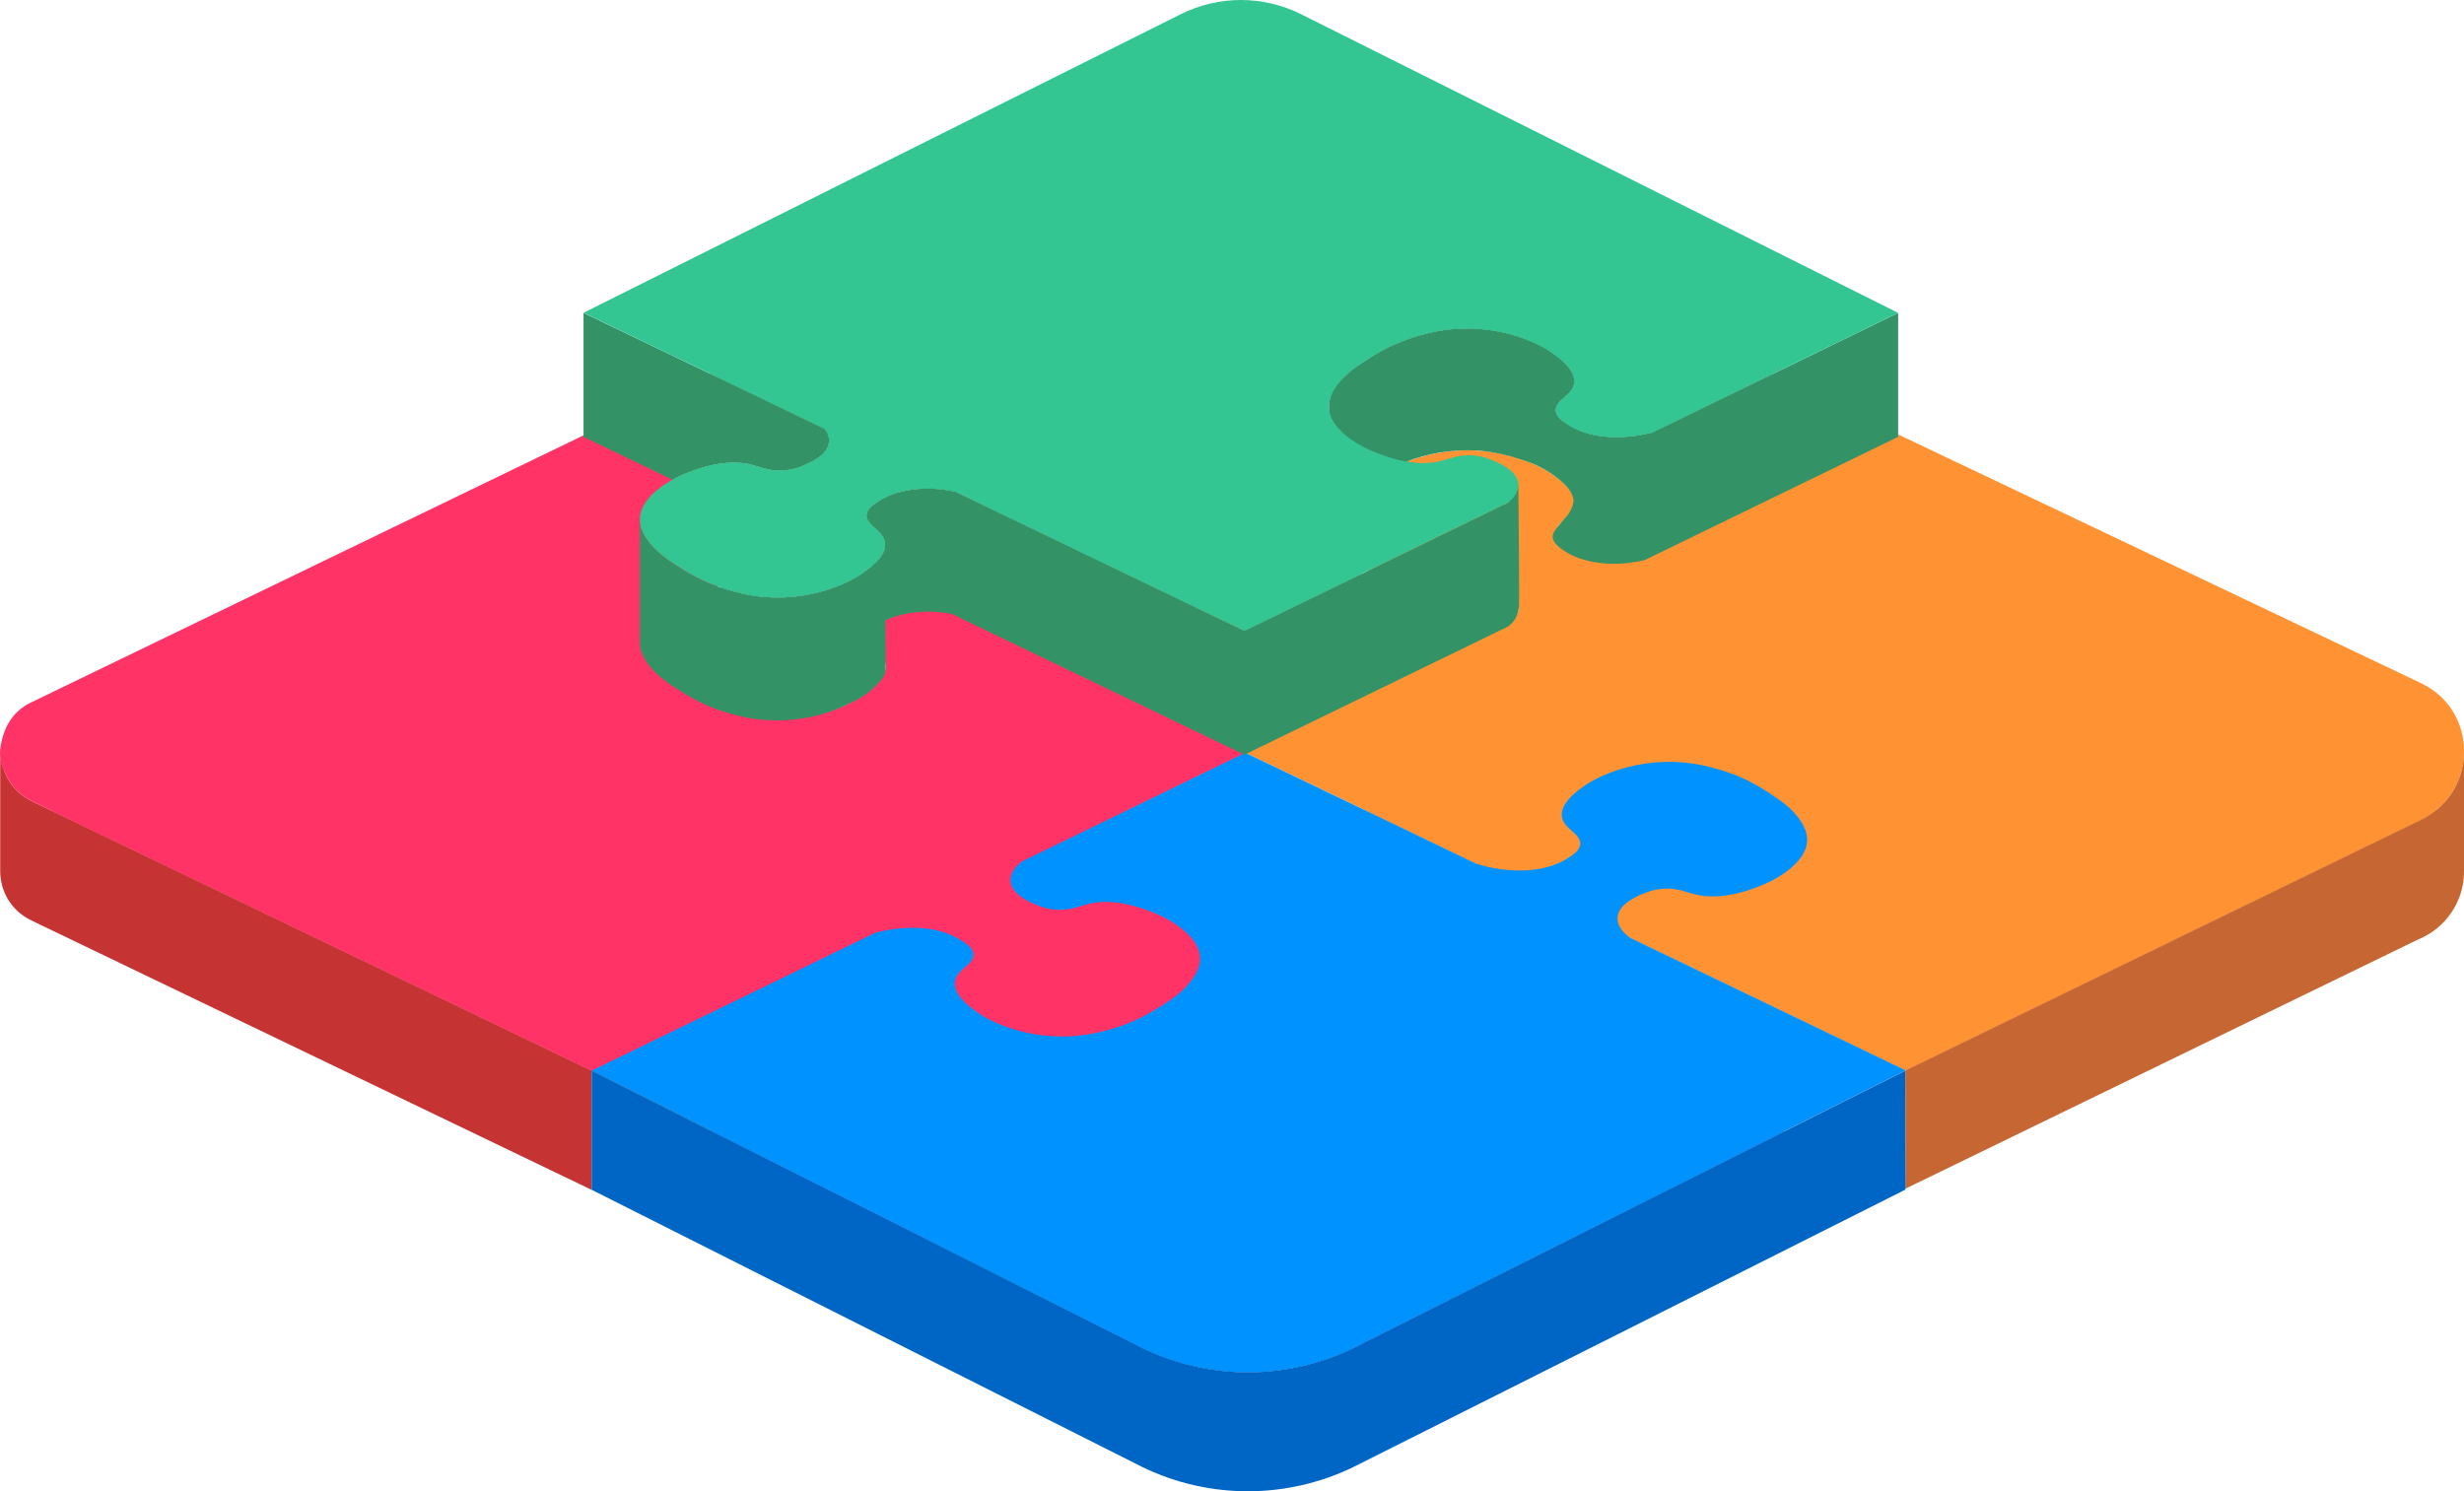 <?xml version="1.0" encoding="UTF-8"?>
<svg id="Layer_2" data-name="Layer 2" xmlns="http://www.w3.org/2000/svg" viewBox="0 0 748.92 453.33">
  <defs>
    <style>
      .cls-1 {
        fill: #0093ff;
      }

      .cls-1, .cls-2, .cls-3, .cls-4, .cls-5, .cls-6, .cls-7, .cls-8 {
        stroke-width: 0px;
      }

      .cls-2 {
        fill: #c63333;
      }

      .cls-3 {
        fill: #0066c6;
      }

      .cls-4 {
        fill: #ff9333;
      }

      .cls-5 {
        fill: #339366;
      }

      .cls-6 {
        fill: #33c693;
      }

      .cls-7 {
        fill: #f36;
      }

      .cls-8 {
        fill: #c66633;
      }
    </style>
  </defs>
  <g id="Layer_1-2" data-name="Layer 1">
    <g>
      <path class="cls-8" d="m739.66,246.89c-1.09.89-2.39,1.64-3.75,2.32l-156.65,76.18-163.67-78.77c1.16-.95,2.45-1.77,3.82-2.45l137.17-68.62c12.95-6.47,28.14-6.47,41.02,0l137.51,68.75c1.63.68,3.2,1.57,4.56,2.59Z"/>
      <path class="cls-3" d="m542.32,343.92c-.2.14-.48.2-.68.34-43.41,21.8-86.81,43.68-130.22,65.48-20.17,9.81-43.75,9.88-63.98.14-43.68-22.08-87.36-44.02-131.1-66.03,45.11-21.87,90.15-43.68,135.26-65.48,16.9-8.45,36.73-8.45,53.56,0,3.82,1.84,7.63,3.68,11.45,5.45.07.07.14.07.21.14,41.84,19.96,83.75,40,125.51,59.96Z"/>
      <path class="cls-4" d="m748.92,227.94v.48c0,7.02-3.06,13.97-9.27,18.47-1.09.89-2.39,1.64-3.75,2.32l-156.65,76.18-163.67-78.77-37.2-17.85,80.27-39.04c1.29-1.02,3.2-3.13,2.99-5.66-.41-3.75-5.11-5.93-6.67-6.61-1.77-.82-4.23-1.91-7.77-2.04-4.36-.14-6.68,1.3-10.15,1.98-8.65,1.7-18.19-2.52-20.92-3.75-1.02-.41-13.97-6.34-11.86-14.99.89-3.75,4.43-7.09,5.25-7.84,2.11-1.98,4.57-3.48,6.61-4.77,2.11-1.36,4.7-3,8.31-4.5,1.36-.61,7.36-3.14,14.52-4.16,17.65-2.52,30.25,5.18,31.28,5.79,2.52,1.64,11.52,7.29,7.29,12.74-1.57,2.04-4.7,3.48-4.5,6,.14,1.98,2.32,3.34,3.88,4.29,1.43.89,5.59,3.48,13.49,3.68,4.91.14,9.2-.68,11.86-1.36l74.82-36.39c53.01,25.21,106.09,50.42,159.11,75.7,8.38,4.16,12.61,12.06,12.74,20.1Z"/>
      <path class="cls-2" d="m179.81,325.45v36.11l-.07.07h-.07L9.53,279.8c-6.34-3.07-9.47-9.06-9.47-15.06v-34.55c.34,2.25,1.23,4.09,1.5,4.84.2.41.61,1.5,1.36,2.59,1.5,2.38,3.82,4.5,6.75,5.93l6.2,3,163.95,78.91Z"/>
      <path class="cls-2" d="m351.25,277.69c-.95.82-2.05,1.5-3.27,2.11l-35.16,17.1-18.33,8.86-4.02,1.98-74.14,36.11h-.07c-12.13-6.2-24.33-12.27-36.46-18.4L15.86,246.55l140.71-70.39c13.9-6.95,30.18-6.95,44.09,0l9,4.5,38.23,19.15.95.48c.34.2.82.54,1.29,1.09q.07,0,.07.07c1.16,1.16,2.32,2.86,2.11,4.91-.34,3.75-5.04,5.86-6.68,6.61-1.77.82-4.16,1.91-7.77,2.04-4.29.14-6.68-1.29-10.08-1.98-4.56-.95-9.27-.2-13.15.82-3.61,1.02-6.47,2.25-7.77,2.86-.75.27-6.68,3-9.88,7.36-1.7,2.18-2.66,4.77-1.98,7.7.89,3.75,4.43,7.09,5.18,7.77,2.18,2.04,4.56,3.54,6.68,4.84,2.11,1.36,4.7,2.93,8.24,4.5,1.43.61,7.36,3.07,14.58,4.16,17.65,2.52,30.25-5.25,31.21-5.86,2.59-1.64,11.52-7.29,7.36-12.67-.75-.95-1.84-1.84-2.72-2.73-1.09-.95-1.91-1.98-1.84-3.27.14-2.04,2.32-3.34,3.89-4.36.27-.2.68-.41,1.16-.68,2.04-1.09,6.06-2.79,12.4-3,4.02-.14,7.56.41,10.15,1.02l50.36,25.14.14.07,6.34,3.2c5.25,2.59,8.24,7.22,9.06,12.13.89,5.72-1.09,11.79-5.93,15.67Z"/>
      <path class="cls-1" d="m579.25,325.38c-.07,0-.07.07-.14.07-12.26,6.13-24.53,12.33-36.8,18.47-.2.14-.48.2-.68.34-43.41,21.8-86.81,43.68-130.22,65.48-20.17,9.81-43.75,9.88-63.98.14-43.68-22.08-87.36-44.02-131.1-66.03h-.07c-12.13-6.2-24.33-12.27-36.46-18.4l-.14-.07c53.97-26.3,108-52.54,161.97-78.77,12.27-5.93,24.46-11.92,36.73-17.85l.14.07c12.33,5.93,24.73,11.86,37.07,17.79,11.04,5.31,22.08,10.63,33.12,15.94,1.77.54,7.36,2.25,14.24,2.04,7.9-.2,12.06-2.79,13.49-3.68,1.57-.95,3.75-2.32,3.88-4.29.21-2.52-2.93-3.95-4.5-6-4.22-5.45,4.77-11.11,7.29-12.74,1.02-.61,13.63-8.31,31.28-5.79,7.15,1.02,13.15,3.54,14.51,4.09,3.61,1.57,6.2,3.2,8.31,4.5,2.04,1.36,4.43,2.86,6.61,4.84.82.75,4.36,4.09,5.24,7.84,2.11,8.59-10.83,14.51-11.85,14.99-2.72,1.23-12.27,5.45-20.92,3.75-3.48-.68-5.79-2.11-10.15-1.98-3.54.14-6,1.23-7.77,1.98-1.57.75-6.27,2.86-6.68,6.61-.34,3.2,2.73,5.59,3.75,6.34,27.87,13.42,55.81,26.85,83.68,40.27.07,0,.07.07.14.07Z"/>
      <path class="cls-7" d="m364.54,293.29c-.89,3.75-4.43,7.09-5.18,7.84-2.18,2.04-4.56,3.54-6.68,4.84-2.11,1.29-4.7,2.93-8.31,4.5-1.36.61-7.36,3.07-14.51,4.09-17.65,2.59-30.25-5.18-31.28-5.79-.89-.61-2.52-1.64-4.09-3-3.06-2.52-5.93-6.2-3.2-9.74,1.57-2.04,4.7-3.48,4.57-5.93-.14-2.04-2.32-3.41-3.95-4.36-.34-.2-.82-.48-1.43-.82-2.11-1.16-6-2.72-12.06-2.86-5.25-.14-9.75.82-12.4,1.5l-86.2,41.91L15.86,246.55l-6.2-3c-2.93-1.43-5.25-3.54-6.75-5.93-.75-1.09-1.16-2.18-1.36-2.59-.54-1-1.29-2.66-1.5-4.84-.18-1.84.1-3.22.35-4.43.3-1.4,1.05-4.81,3.46-7.83,1.99-2.49,4.31-3.78,5.52-4.36,56.08-27.12,112.16-54.24,168.24-81.36l73.25,35.23c.89,1.09,1.57,2.45,1.36,4.09-.21,2.52-2.46,4.29-4.36,5.45-.95.54-1.77.89-2.32,1.16-1.77.82-4.16,1.91-7.77,1.98-4.29.2-6.68-1.23-10.15-1.98-6.68-1.29-13.9.89-17.99,2.52-1.3.48-2.25.95-2.86,1.23-1.09.48-13.97,6.4-11.85,15.06.34,1.57,1.16,3.07,2.04,4.29,1.29,1.77,2.73,3.07,3.13,3.47,2.18,2.04,4.56,3.54,6.68,4.84,2.05,1.3,4.5,2.79,7.84,4.29.14.07.27.14.41.2,1.43.61,7.36,3.07,14.58,4.16,17.58,2.52,30.25-5.25,31.21-5.86,1.02-.61,2.93-1.84,4.7-3.41,2.52-2.32,4.77-5.32,3.2-8.31-.14-.34-.34-.61-.55-.95-1.64-2.11-4.7-3.54-4.56-6,.14-2.04,2.32-3.34,3.88-4.36,1.43-.89,5.66-3.41,13.56-3.68,3.61-.14,6.88.34,9.41.89h.14l87.9,42.32-21.33,10.36-15.4,7.5-31.21,15.2c-.07,0-.07.07-.07.07-1.29,1.02-3.61,3.2-3.34,6,.34,3.14,3.68,5.11,5.66,6.13.41.2.75.34,1.02.48,1.77.75,4.22,1.91,7.77,1.98,4.36.14,6.75-1.29,10.15-1.98,7.49-1.5,15.67,1.5,19.49,3.14.61.2,1.09.48,1.43.61,1.02.48,13.97,6.41,11.85,14.99Z"/>
      <g>
        <path class="cls-5" d="m538.7,113.73l-36.59,17.78c-2.66.68-6.95,1.5-11.86,1.36-7.9-.2-12.06-2.79-13.49-3.68-1.57-.95-3.75-2.32-3.88-4.29-.21-2.52,2.93-3.95,4.5-6,4.23-5.45-4.77-11.11-7.29-12.74-1.02-.61-13.63-8.31-31.28-5.79-7.16,1.02-13.15,3.54-14.52,4.16-3.61,1.5-6.2,3.13-8.31,4.5-2.04,1.3-4.5,2.79-6.61,4.77-.82.75-4.36,4.09-5.25,7.84-2.11,8.65,10.84,14.58,11.86,14.99,1.98.89,7.63,3.41,13.83,4.02-3.27.95-5.65,1.98-6.47,2.32-3.54,1.57-6.14,3.14-8.24,4.5-2.11,1.29-4.5,2.79-6.68,4.84-.75.68-4.3,4.02-5.18,7.77-1.77,7.22,7.02,12.61,10.49,14.45l-35.5,17.24-87.9-42.32h-.14c-2.52-.55-5.79-1.02-9.4-.89-7.91.27-12.13,2.79-13.56,3.68-1.57,1.02-3.75,2.32-3.88,4.36-.14,2.45,2.93,3.88,4.56,6,.75,1.02,1.09,1.98,1.09,3,0,1.09-.41,2.18-1.02,3.14-.34.54-.68,1.02-1.09,1.5-2.05,2.32-5.04,4.22-6.34,5.04-.95.61-13.63,8.38-31.21,5.86-4.22-.61-7.97-1.7-10.63-2.66,2.79-.48,5.79-.55,8.72.07,3.41.68,5.79,2.11,10.08,1.98,3.61-.14,6-1.23,7.77-2.04,1.63-.75,6.33-2.86,6.67-6.61.14-1.43-.34-2.66-1.09-3.68l-46.47-22.35c1.09-.55,1.84-.95,2.11-1.02,2.66-1.23,12.2-5.45,20.85-3.75,3.48.75,5.86,2.18,10.15,1.98,3.61-.07,6-1.16,7.77-1.98,1.63-.75,6.33-2.86,6.67-6.61.21-1.64-.48-3-1.36-4.09l-34.82-16.76,161.35-80.68,161.56,80.82Z"/>
        <path class="cls-5" d="m576.93,95.12v37.68l-77.07,37.48c-2.66.61-6.34,1.23-10.49,1.09-7.91-.27-12.13-2.79-13.56-3.68-1.31-.81-3.7-2.41-3.88-4.36-.12-1.21.78-2.3,2.56-4.47,1.19-1.45,1.83-1.82,2.63-3.24.15-.27.92-1.66,1.09-2.8.72-4.72-8.06-9.71-9.06-10.28-2.52-1.43-4.65-2.13-7.3-3.01-3.93-1.3-7.23-1.89-9.02-2.15-.23-.03-.62-.09-1.13-.16-1.49-.19-6.33-.73-12.73.16-1.76.24-4,.64-6.54,1.33-1.93.52-3.59,1.09-4.94,1.61-4.71-.41-8.38-1.56-10.82-2.53-4.43-1.76-8.45-3.35-10.87-7.5-.53-.9-2.51-4.43-1.66-8.66.69-3.42,2.85-5.6,5.25-7.84,2.11-1.98,4.57-3.47,6.61-4.77,2.11-1.36,4.7-3,8.31-4.5,1.36-.61,7.36-3.13,14.52-4.16,17.65-2.52,30.25,5.18,31.28,5.79,2.52,1.64,11.52,7.29,7.29,12.74-1.57,2.04-4.7,3.48-4.5,6,.14,1.98,2.32,3.34,3.88,4.29,1.43.89,5.59,3.48,13.49,3.68,4.91.14,9.2-.68,11.86-1.36l36.59-17.78,38.23-18.6Z"/>
        <path class="cls-5" d="m251.96,134.44c-.34,3.75-5.04,5.86-6.67,6.61-1.77.82-4.16,1.91-7.77,1.98-4.3.2-6.68-1.23-10.15-1.98-8.65-1.7-18.19,2.52-20.85,3.75-.27.07-1.02.48-2.11,1.02l-27.05-13.02v-37.68l38.43,18.47,34.82,16.76c.89,1.09,1.57,2.45,1.36,4.09Z"/>
        <path class="cls-5" d="m461.5,147.66c.12,12.43.32,34.39.21,36.34-.02.31-.05.61-.05.61-.09.73-.26,2.09-1.07,3.46-.65,1.1-1.49,1.84-2.15,2.31q0,.07-.07.07l-80.13,38.98-89.06-42.86h-.07c-2.39-.41-5.18-.75-8.31-.61-5.79.2-9.61,1.64-11.79,2.73v-23.1c0-1.02-.34-1.98-1.09-3-1.64-2.11-4.7-3.54-4.57-6,.14-2.04,2.32-3.34,3.88-4.36,1.43-.89,5.66-3.41,13.56-3.68,3.61-.14,6.88.34,9.4.89h.14l87.9,42.31,35.5-17.24,44.77-21.8c1-1.68,2-3.36,2.99-5.04Z"/>
        <path class="cls-5" d="m269,165.58c.07,12.53.15,25.06.22,37.59,0,.3-.04.79-.21,1.37,0,0-.28.99-.98,1.91-3.07,4.01-7.48,6.23-7.48,6.23-4.05,2.03-8.42,4.23-15.14,5.46-3.6.66-9.27,1.3-16.06.4,0,0-7.4-.97-14.58-4.16-3.54-1.57-6.13-3.13-8.24-4.5-2.11-1.29-4.49-2.79-6.68-4.84-.75-.68-4.29-4.02-5.18-7.77-.14-.68-.2-1.29-.2-1.91v-37.41c0,.61.07,1.23.2,1.91.88,3.75,4.43,7.09,5.18,7.77,2.18,2.04,4.57,3.54,6.68,4.84,2.11,1.36,4.7,2.93,8.24,4.5.62.27,1.98.82,3.95,1.5,2.66.95,6.41,2.04,10.63,2.66,17.58,2.52,30.25-5.25,31.21-5.86,1.29-.82,4.29-2.73,6.34-5.04.41-.48.82-.95,1.09-1.5.62-.95,1.02-2.04,1.02-3.13Z"/>
        <path class="cls-6" d="m576.93,95.12l-38.23,18.6-36.59,17.78c-2.66.68-6.95,1.5-11.86,1.36-7.9-.2-12.06-2.79-13.49-3.68-1.57-.95-3.75-2.32-3.88-4.29-.21-2.52,2.93-3.95,4.5-6,4.23-5.45-4.77-11.11-7.29-12.74-1.02-.61-13.63-8.31-31.28-5.79-7.16,1.02-13.15,3.54-14.52,4.16-3.61,1.5-6.2,3.13-8.31,4.5-2.04,1.3-4.5,2.79-6.61,4.77-.82.75-4.36,4.09-5.25,7.84-2.11,8.65,10.84,14.58,11.86,14.99,1.98.89,7.63,3.41,13.83,4.02h.07c2.32.2,4.7.2,7.02-.27,3.34-.68,5.59-1.98,9.61-1.98h.55c3.54.14,6,1.23,7.77,2.04,1.56.68,6.27,2.86,6.67,6.61v.61c-.13,2.25-1.84,4.09-2.99,5.04l-44.77,21.8-35.5,17.24-87.9-42.32h-.14c-2.52-.55-5.79-1.02-9.4-.89-7.91.27-12.13,2.79-13.56,3.68-1.57,1.02-3.75,2.32-3.88,4.36-.14,2.45,2.93,3.88,4.56,6,.75,1.02,1.09,1.98,1.09,3,0,1.09-.41,2.18-1.02,3.14-.34.54-.68,1.02-1.09,1.5-2.05,2.32-5.04,4.22-6.34,5.04-.95.61-13.63,8.38-31.21,5.86-4.22-.61-7.97-1.7-10.63-2.66-1.98-.68-3.34-1.23-3.95-1.5-3.54-1.57-6.13-3.13-8.24-4.5-2.11-1.29-4.5-2.79-6.68-4.84-.75-.68-4.29-4.02-5.18-7.77-.14-.68-.2-1.3-.2-1.91,0-5.79,6.4-10.15,9.95-12.13,1.09-.55,1.84-.95,2.11-1.02,2.66-1.23,12.2-5.45,20.85-3.75,3.48.75,5.86,2.18,10.15,1.98,3.61-.07,6-1.16,7.77-1.98,1.63-.75,6.33-2.86,6.67-6.61.21-1.64-.48-3-1.36-4.09l-34.82-16.76-38.43-18.47L358.94,4.29c11.45-5.72,24.94-5.72,36.46,0l181.53,90.83Z"/>
      </g>
      <path class="cls-3" d="m179.81,361.5v.07l-.07.07c0-.07-.07-.07-.07-.07.07,0,.07-.07.14-.07Z"/>
      <path class="cls-3" d="m578.98,361.43c.07.07.2.07.27.14-55.94,28.14-111.89,56.28-167.83,84.36-20.17,9.81-43.75,9.88-63.98.14-55.88-28.14-111.75-56.28-167.69-84.43l.07-.07v-36.11c12.13,6.13,24.33,12.2,36.46,18.4h.07c43.75,22.01,87.42,43.95,131.1,66.03,20.24,9.74,43.82,9.68,63.98-.14,43.4-21.8,86.81-43.68,130.22-65.48.21-.14.48-.2.68-.34,12.26-6.13,24.53-12.33,36.8-18.47.07,11.92.07,23.85.14,35.84l-.27.14Z"/>
      <path class="cls-8" d="m748.92,228.42v36.93c-.14,8.93-5.72,16.97-14.1,20.31l-155.57,75.64c-.07-11.99-.07-23.92-.14-35.84.05-.02.09-.05.14-.07l156.65-76.18c1.36-.68,2.66-1.43,3.75-2.32,6.2-4.5,9.27-11.45,9.27-18.47Z"/>
    </g>
  </g>
</svg>